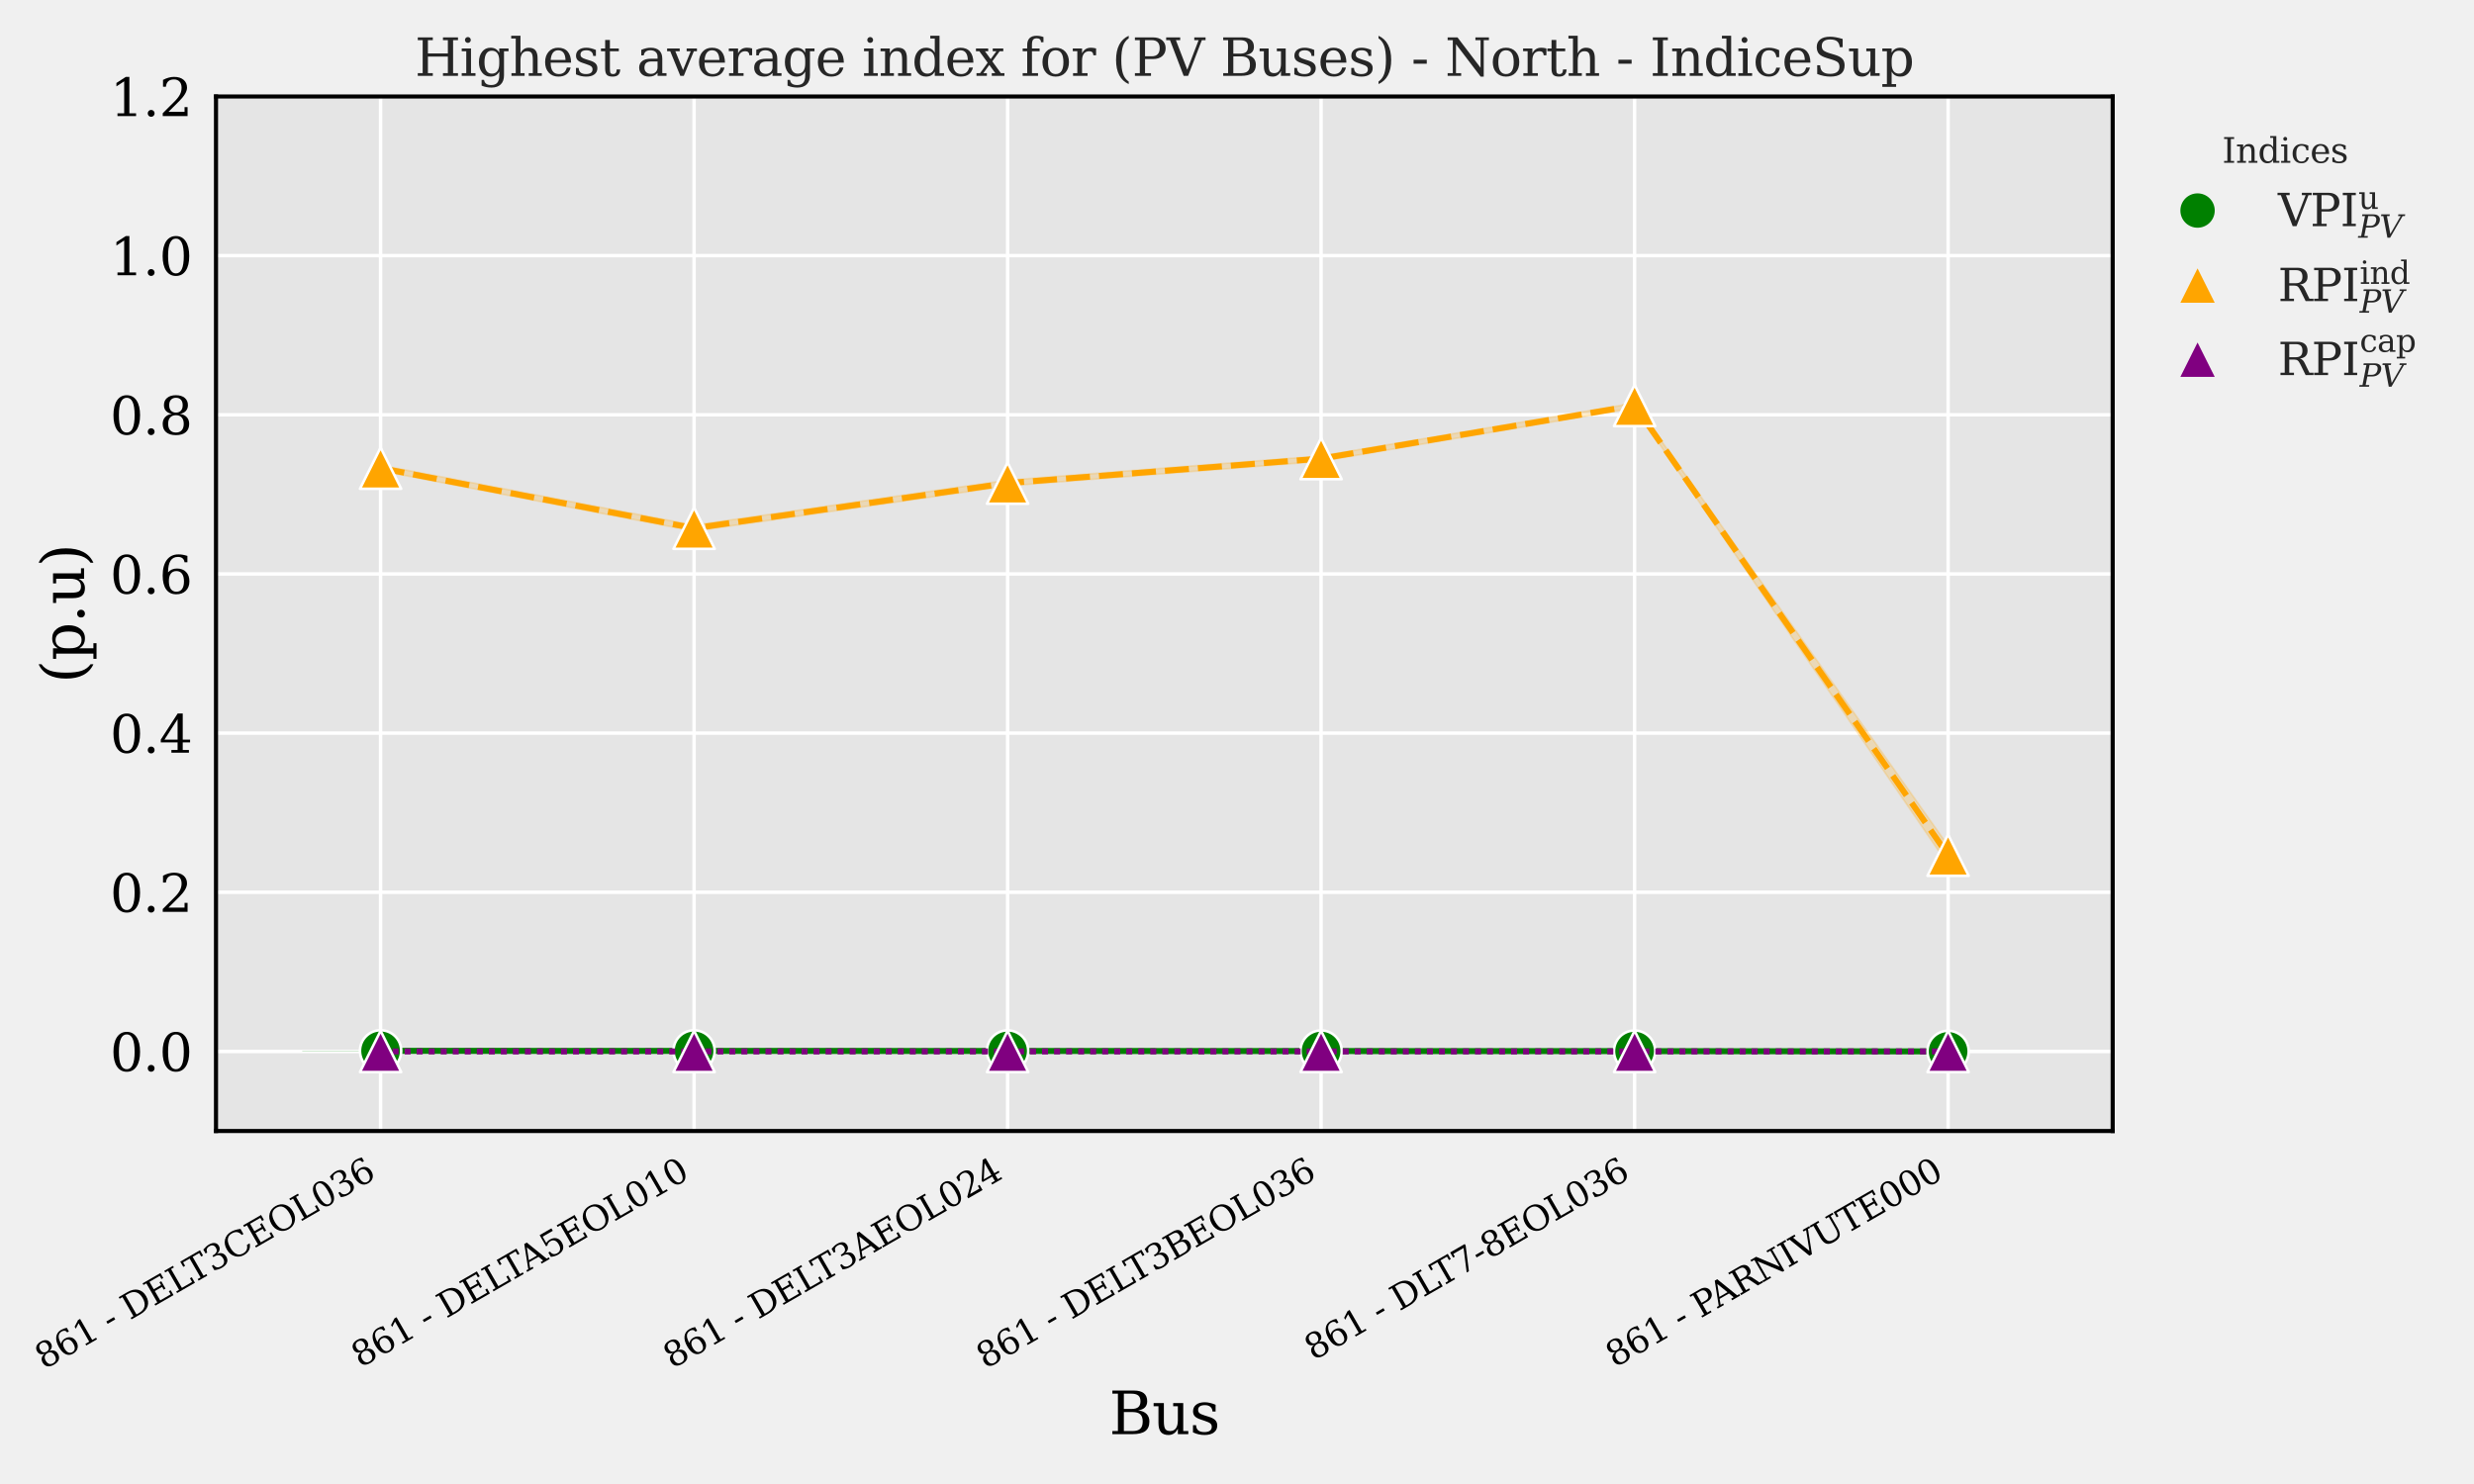 <?xml version="1.0" encoding="utf-8" standalone="no"?>
<!DOCTYPE svg PUBLIC "-//W3C//DTD SVG 1.1//EN"
  "http://www.w3.org/Graphics/SVG/1.1/DTD/svg11.dtd">
<svg xmlns:xlink="http://www.w3.org/1999/xlink" width="720pt" height="432pt" viewBox="0 0 720 432" xmlns="http://www.w3.org/2000/svg" version="1.1">
 <defs>
  <style type="text/css">*{stroke-linejoin: round; stroke-linecap: butt}</style>
 </defs>
 <g id="figure_1">
  <g id="patch_1">
   <path d="M 0 432 
L 720 432 
L 720 0 
L 0 0 
z
" style="fill: #f0f0f0"/>
  </g>
  <g id="axes_1">
   <g id="patch_2">
    <path d="M 62.862 329.245 
L 614.847 329.245 
L 614.847 28.084 
L 62.862 28.084 
z
" style="fill: #e5e5e5"/>
   </g>
   <g id="matplotlib.axis_1">
    <g id="xtick_1">
     <g id="line2d_1">
      <path d="M 110.762 329.245 
L 110.762 28.084 
" clip-path="url(#p33eac9a9c5)" style="fill: none; stroke: #ffffff; stroke-linecap: round"/>
     </g>
     <g id="line2d_2"/>
     <g id="text_1">
      <!-- 861 - DELT3CEOL036 -->
      <g transform="translate(12.831 398.766) rotate(-30) scale(0.1 -0.1)">
       <defs>
        <path id="DejaVuSerif-38" d="M 2981 1275 
Q 2981 1775 2732 2051 
Q 2484 2328 2034 2328 
Q 1584 2328 1336 2051 
Q 1088 1775 1088 1275 
Q 1088 772 1336 495 
Q 1584 219 2034 219 
Q 2484 219 2732 495 
Q 2981 772 2981 1275 
z
M 2853 3541 
Q 2853 3966 2637 4203 
Q 2422 4441 2034 4441 
Q 1650 4441 1433 4203 
Q 1216 3966 1216 3541 
Q 1216 3113 1433 2875 
Q 1650 2638 2034 2638 
Q 2422 2638 2637 2875 
Q 2853 3113 2853 3541 
z
M 2516 2484 
Q 3047 2413 3344 2092 
Q 3641 1772 3641 1275 
Q 3641 619 3225 264 
Q 2809 -91 2034 -91 
Q 1263 -91 845 264 
Q 428 619 428 1275 
Q 428 1772 725 2092 
Q 1022 2413 1556 2484 
Q 1084 2569 832 2842 
Q 581 3116 581 3541 
Q 581 4103 968 4426 
Q 1356 4750 2034 4750 
Q 2713 4750 3100 4426 
Q 3488 4103 3488 3541 
Q 3488 3116 3236 2842 
Q 2984 2569 2516 2484 
z
" transform="scale(0.016)"/>
        <path id="DejaVuSerif-36" d="M 2094 219 
Q 2534 219 2771 542 
Q 3009 866 3009 1472 
Q 3009 2078 2771 2401 
Q 2534 2725 2094 2725 
Q 1647 2725 1412 2412 
Q 1178 2100 1178 1509 
Q 1178 888 1415 553 
Q 1653 219 2094 219 
z
M 1075 2569 
Q 1288 2803 1556 2918 
Q 1825 3034 2163 3034 
Q 2859 3034 3264 2615 
Q 3669 2197 3669 1472 
Q 3669 763 3233 336 
Q 2797 -91 2069 -91 
Q 1278 -91 853 498 
Q 428 1088 428 2181 
Q 428 3406 931 4078 
Q 1434 4750 2350 4750 
Q 2597 4750 2869 4703 
Q 3141 4656 3425 4563 
L 3425 3794 
L 3072 3794 
Q 3034 4109 2831 4275 
Q 2628 4441 2284 4441 
Q 1678 4441 1381 3981 
Q 1084 3522 1075 2569 
z
" transform="scale(0.016)"/>
        <path id="DejaVuSerif-31" d="M 909 0 
L 909 331 
L 1722 331 
L 1722 4213 
L 781 3603 
L 781 4013 
L 1919 4750 
L 2350 4750 
L 2350 331 
L 3163 331 
L 3163 0 
L 909 0 
z
" transform="scale(0.016)"/>
        <path id="DejaVuSerif-20" transform="scale(0.016)"/>
        <path id="DejaVuSerif-2d" d="M 281 1959 
L 1881 1959 
L 1881 1472 
L 281 1472 
L 281 1959 
z
" transform="scale(0.016)"/>
        <path id="DejaVuSerif-44" d="M 1581 331 
L 2163 331 
Q 3072 331 3558 850 
Q 4044 1369 4044 2338 
Q 4044 3306 3559 3818 
Q 3075 4331 2163 4331 
L 1581 4331 
L 1581 331 
z
M 353 0 
L 353 331 
L 947 331 
L 947 4331 
L 353 4331 
L 353 4666 
L 2209 4666 
Q 3416 4666 4089 4050 
Q 4763 3434 4763 2338 
Q 4763 1238 4088 619 
Q 3413 0 2209 0 
L 353 0 
z
" transform="scale(0.016)"/>
        <path id="DejaVuSerif-45" d="M 353 0 
L 353 331 
L 947 331 
L 947 4331 
L 353 4331 
L 353 4666 
L 4109 4666 
L 4109 3628 
L 3725 3628 
L 3725 4281 
L 1581 4281 
L 1581 2719 
L 3109 2719 
L 3109 3303 
L 3494 3303 
L 3494 1753 
L 3109 1753 
L 3109 2338 
L 1581 2338 
L 1581 384 
L 3775 384 
L 3775 1038 
L 4159 1038 
L 4159 0 
L 353 0 
z
" transform="scale(0.016)"/>
        <path id="DejaVuSerif-4c" d="M 353 0 
L 353 331 
L 947 331 
L 947 4331 
L 353 4331 
L 353 4666 
L 2175 4666 
L 2175 4331 
L 1581 4331 
L 1581 384 
L 3713 384 
L 3713 1166 
L 4097 1166 
L 4097 0 
L 353 0 
z
" transform="scale(0.016)"/>
        <path id="DejaVuSerif-54" d="M 1222 0 
L 1222 331 
L 1819 331 
L 1819 4294 
L 447 4294 
L 447 3566 
L 63 3566 
L 63 4666 
L 4206 4666 
L 4206 3566 
L 3822 3566 
L 3822 4294 
L 2450 4294 
L 2450 331 
L 3047 331 
L 3047 0 
L 1222 0 
z
" transform="scale(0.016)"/>
        <path id="DejaVuSerif-33" d="M 622 4469 
Q 988 4606 1323 4678 
Q 1659 4750 1953 4750 
Q 2638 4750 3022 4454 
Q 3406 4159 3406 3634 
Q 3406 3213 3140 2930 
Q 2875 2647 2388 2547 
Q 2963 2466 3280 2130 
Q 3597 1794 3597 1259 
Q 3597 606 3158 257 
Q 2719 -91 1894 -91 
Q 1528 -91 1179 -12 
Q 831 66 488 225 
L 488 1131 
L 838 1131 
Q 869 681 1141 450 
Q 1413 219 1906 219 
Q 2384 219 2661 495 
Q 2938 772 2938 1253 
Q 2938 1803 2653 2086 
Q 2369 2369 1819 2369 
L 1522 2369 
L 1522 2688 
L 1678 2688 
Q 2225 2688 2498 2914 
Q 2772 3141 2772 3597 
Q 2772 4006 2547 4223 
Q 2322 4441 1900 4441 
Q 1478 4441 1245 4241 
Q 1013 4041 972 3647 
L 622 3647 
L 622 4469 
z
" transform="scale(0.016)"/>
        <path id="DejaVuSerif-43" d="M 4513 1234 
Q 4306 581 3820 245 
Q 3334 -91 2591 -91 
Q 2134 -91 1743 65 
Q 1353 222 1050 525 
Q 700 875 529 1320 
Q 359 1766 359 2328 
Q 359 3416 987 4083 
Q 1616 4750 2644 4750 
Q 3025 4750 3456 4650 
Q 3888 4550 4384 4347 
L 4384 3272 
L 4031 3272 
Q 3916 3859 3567 4137 
Q 3219 4416 2591 4416 
Q 1844 4416 1459 3886 
Q 1075 3356 1075 2328 
Q 1075 1303 1459 773 
Q 1844 244 2591 244 
Q 3113 244 3450 492 
Q 3788 741 3938 1234 
L 4513 1234 
z
" transform="scale(0.016)"/>
        <path id="DejaVuSerif-4f" d="M 2625 244 
Q 3391 244 3781 770 
Q 4172 1297 4172 2328 
Q 4172 3363 3781 3889 
Q 3391 4416 2625 4416 
Q 1856 4416 1465 3889 
Q 1075 3363 1075 2328 
Q 1075 1297 1465 770 
Q 1856 244 2625 244 
z
M 2625 -91 
Q 2150 -91 1751 65 
Q 1353 222 1050 525 
Q 700 875 529 1319 
Q 359 1763 359 2328 
Q 359 2894 529 3339 
Q 700 3784 1050 4134 
Q 1356 4441 1750 4595 
Q 2144 4750 2625 4750 
Q 3641 4750 4266 4084 
Q 4891 3419 4891 2328 
Q 4891 1769 4719 1320 
Q 4547 872 4197 525 
Q 3891 219 3497 64 
Q 3103 -91 2625 -91 
z
" transform="scale(0.016)"/>
        <path id="DejaVuSerif-30" d="M 2034 219 
Q 2513 219 2750 744 
Q 2988 1269 2988 2328 
Q 2988 3391 2750 3916 
Q 2513 4441 2034 4441 
Q 1556 4441 1318 3916 
Q 1081 3391 1081 2328 
Q 1081 1269 1318 744 
Q 1556 219 2034 219 
z
M 2034 -91 
Q 1275 -91 848 546 
Q 422 1184 422 2328 
Q 422 3475 848 4112 
Q 1275 4750 2034 4750 
Q 2797 4750 3222 4112 
Q 3647 3475 3647 2328 
Q 3647 1184 3222 546 
Q 2797 -91 2034 -91 
z
" transform="scale(0.016)"/>
       </defs>
       <use xlink:href="#DejaVuSerif-38"/>
       <use xlink:href="#DejaVuSerif-36" x="63.623"/>
       <use xlink:href="#DejaVuSerif-31" x="127.246"/>
       <use xlink:href="#DejaVuSerif-20" x="190.869"/>
       <use xlink:href="#DejaVuSerif-2d" x="222.656"/>
       <use xlink:href="#DejaVuSerif-20" x="256.445"/>
       <use xlink:href="#DejaVuSerif-44" x="288.232"/>
       <use xlink:href="#DejaVuSerif-45" x="368.408"/>
       <use xlink:href="#DejaVuSerif-4c" x="441.406"/>
       <use xlink:href="#DejaVuSerif-54" x="499.688"/>
       <use xlink:href="#DejaVuSerif-33" x="566.387"/>
       <use xlink:href="#DejaVuSerif-43" x="630.01"/>
       <use xlink:href="#DejaVuSerif-45" x="706.523"/>
       <use xlink:href="#DejaVuSerif-4f" x="779.521"/>
       <use xlink:href="#DejaVuSerif-4c" x="861.504"/>
       <use xlink:href="#DejaVuSerif-30" x="927.91"/>
       <use xlink:href="#DejaVuSerif-33" x="991.533"/>
       <use xlink:href="#DejaVuSerif-36" x="1055.156"/>
      </g>
     </g>
    </g>
    <g id="xtick_2">
     <g id="line2d_3">
      <path d="M 201.999 329.245 
L 201.999 28.084 
" clip-path="url(#p33eac9a9c5)" style="fill: none; stroke: #ffffff; stroke-linecap: round"/>
     </g>
     <g id="line2d_4"/>
     <g id="text_2">
      <!-- 861 - DELTA5EOL010 -->
      <g transform="translate(104.917 398.276) rotate(-30) scale(0.1 -0.1)">
       <defs>
        <path id="DejaVuSerif-41" d="M 1281 1691 
L 2994 1691 
L 2138 3909 
L 1281 1691 
z
M -38 0 
L -38 331 
L 372 331 
L 2034 4666 
L 2559 4666 
L 4225 331 
L 4684 331 
L 4684 0 
L 2988 0 
L 2988 331 
L 3506 331 
L 3116 1356 
L 1153 1356 
L 763 331 
L 1275 331 
L 1275 0 
L -38 0 
z
" transform="scale(0.016)"/>
        <path id="DejaVuSerif-35" d="M 3219 4666 
L 3219 4153 
L 1081 4153 
L 1081 2816 
Q 1244 2928 1461 2984 
Q 1678 3041 1947 3041 
Q 2703 3041 3140 2622 
Q 3578 2203 3578 1478 
Q 3578 738 3136 323 
Q 2694 -91 1894 -91 
Q 1572 -91 1234 -12 
Q 897 66 544 225 
L 544 1131 
L 897 1131 
Q 925 688 1179 453 
Q 1434 219 1894 219 
Q 2388 219 2653 544 
Q 2919 869 2919 1478 
Q 2919 2084 2655 2407 
Q 2391 2731 1894 2731 
Q 1613 2731 1398 2631 
Q 1184 2531 1019 2322 
L 750 2322 
L 750 4666 
L 3219 4666 
z
" transform="scale(0.016)"/>
       </defs>
       <use xlink:href="#DejaVuSerif-38"/>
       <use xlink:href="#DejaVuSerif-36" x="63.623"/>
       <use xlink:href="#DejaVuSerif-31" x="127.246"/>
       <use xlink:href="#DejaVuSerif-20" x="190.869"/>
       <use xlink:href="#DejaVuSerif-2d" x="222.656"/>
       <use xlink:href="#DejaVuSerif-20" x="256.445"/>
       <use xlink:href="#DejaVuSerif-44" x="288.232"/>
       <use xlink:href="#DejaVuSerif-45" x="368.408"/>
       <use xlink:href="#DejaVuSerif-4c" x="441.406"/>
       <use xlink:href="#DejaVuSerif-54" x="499.688"/>
       <use xlink:href="#DejaVuSerif-41" x="560.887"/>
       <use xlink:href="#DejaVuSerif-35" x="633.104"/>
       <use xlink:href="#DejaVuSerif-45" x="696.727"/>
       <use xlink:href="#DejaVuSerif-4f" x="769.725"/>
       <use xlink:href="#DejaVuSerif-4c" x="851.707"/>
       <use xlink:href="#DejaVuSerif-30" x="918.113"/>
       <use xlink:href="#DejaVuSerif-31" x="981.736"/>
       <use xlink:href="#DejaVuSerif-30" x="1045.359"/>
      </g>
     </g>
    </g>
    <g id="xtick_3">
     <g id="line2d_5">
      <path d="M 293.236 329.245 
L 293.236 28.084 
" clip-path="url(#p33eac9a9c5)" style="fill: none; stroke: #ffffff; stroke-linecap: round"/>
     </g>
     <g id="line2d_6"/>
     <g id="text_3">
      <!-- 861 - DELT3AEOL024 -->
      <g transform="translate(195.678 398.551) rotate(-30) scale(0.1 -0.1)">
       <defs>
        <path id="DejaVuSerif-32" d="M 819 3553 
L 469 3553 
L 469 4384 
Q 803 4563 1142 4656 
Q 1481 4750 1806 4750 
Q 2534 4750 2956 4397 
Q 3378 4044 3378 3438 
Q 3378 2753 2422 1800 
Q 2347 1728 2309 1691 
L 1131 513 
L 3078 513 
L 3078 1088 
L 3444 1088 
L 3444 0 
L 434 0 
L 434 341 
L 1850 1753 
Q 2319 2222 2519 2614 
Q 2719 3006 2719 3438 
Q 2719 3909 2473 4175 
Q 2228 4441 1797 4441 
Q 1350 4441 1106 4219 
Q 863 3997 819 3553 
z
" transform="scale(0.016)"/>
        <path id="DejaVuSerif-34" d="M 2234 1581 
L 2234 4063 
L 641 1581 
L 2234 1581 
z
M 3609 0 
L 1484 0 
L 1484 331 
L 2234 331 
L 2234 1247 
L 197 1247 
L 197 1588 
L 2241 4750 
L 2859 4750 
L 2859 1581 
L 3750 1581 
L 3750 1247 
L 2859 1247 
L 2859 331 
L 3609 331 
L 3609 0 
z
" transform="scale(0.016)"/>
       </defs>
       <use xlink:href="#DejaVuSerif-38"/>
       <use xlink:href="#DejaVuSerif-36" x="63.623"/>
       <use xlink:href="#DejaVuSerif-31" x="127.246"/>
       <use xlink:href="#DejaVuSerif-20" x="190.869"/>
       <use xlink:href="#DejaVuSerif-2d" x="222.656"/>
       <use xlink:href="#DejaVuSerif-20" x="256.445"/>
       <use xlink:href="#DejaVuSerif-44" x="288.232"/>
       <use xlink:href="#DejaVuSerif-45" x="368.408"/>
       <use xlink:href="#DejaVuSerif-4c" x="441.406"/>
       <use xlink:href="#DejaVuSerif-54" x="499.688"/>
       <use xlink:href="#DejaVuSerif-33" x="566.387"/>
       <use xlink:href="#DejaVuSerif-41" x="630.01"/>
       <use xlink:href="#DejaVuSerif-45" x="702.227"/>
       <use xlink:href="#DejaVuSerif-4f" x="775.225"/>
       <use xlink:href="#DejaVuSerif-4c" x="857.207"/>
       <use xlink:href="#DejaVuSerif-30" x="923.613"/>
       <use xlink:href="#DejaVuSerif-32" x="987.236"/>
       <use xlink:href="#DejaVuSerif-34" x="1050.859"/>
      </g>
     </g>
    </g>
    <g id="xtick_4">
     <g id="line2d_7">
      <path d="M 384.473 329.245 
L 384.473 28.084 
" clip-path="url(#p33eac9a9c5)" style="fill: none; stroke: #ffffff; stroke-linecap: round"/>
     </g>
     <g id="line2d_8"/>
     <g id="text_4">
      <!-- 861 - DELT3BEOL036 -->
      <g transform="translate(286.805 398.614) rotate(-30) scale(0.1 -0.1)">
       <defs>
        <path id="DejaVuSerif-42" d="M 1581 331 
L 2516 331 
Q 3078 331 3337 575 
Q 3597 819 3597 1350 
Q 3597 1878 3339 2120 
Q 3081 2363 2516 2363 
L 1581 2363 
L 1581 331 
z
M 1581 2694 
L 2375 2694 
Q 2888 2694 3123 2891 
Q 3359 3088 3359 3513 
Q 3359 3941 3123 4136 
Q 2888 4331 2375 4331 
L 1581 4331 
L 1581 2694 
z
M 353 0 
L 353 331 
L 947 331 
L 947 4331 
L 353 4331 
L 353 4666 
L 2656 4666 
Q 3363 4666 3720 4377 
Q 4078 4088 4078 3513 
Q 4078 3097 3829 2850 
Q 3581 2603 3103 2547 
Q 3697 2472 4005 2167 
Q 4313 1863 4313 1350 
Q 4313 656 3875 328 
Q 3438 0 2509 0 
L 353 0 
z
" transform="scale(0.016)"/>
       </defs>
       <use xlink:href="#DejaVuSerif-38"/>
       <use xlink:href="#DejaVuSerif-36" x="63.623"/>
       <use xlink:href="#DejaVuSerif-31" x="127.246"/>
       <use xlink:href="#DejaVuSerif-20" x="190.869"/>
       <use xlink:href="#DejaVuSerif-2d" x="222.656"/>
       <use xlink:href="#DejaVuSerif-20" x="256.445"/>
       <use xlink:href="#DejaVuSerif-44" x="288.232"/>
       <use xlink:href="#DejaVuSerif-45" x="368.408"/>
       <use xlink:href="#DejaVuSerif-4c" x="441.406"/>
       <use xlink:href="#DejaVuSerif-54" x="499.688"/>
       <use xlink:href="#DejaVuSerif-33" x="566.387"/>
       <use xlink:href="#DejaVuSerif-42" x="630.01"/>
       <use xlink:href="#DejaVuSerif-45" x="703.496"/>
       <use xlink:href="#DejaVuSerif-4f" x="776.494"/>
       <use xlink:href="#DejaVuSerif-4c" x="858.477"/>
       <use xlink:href="#DejaVuSerif-30" x="924.883"/>
       <use xlink:href="#DejaVuSerif-33" x="988.506"/>
       <use xlink:href="#DejaVuSerif-36" x="1052.129"/>
      </g>
     </g>
    </g>
    <g id="xtick_5">
     <g id="line2d_9">
      <path d="M 475.71 329.245 
L 475.71 28.084 
" clip-path="url(#p33eac9a9c5)" style="fill: none; stroke: #ffffff; stroke-linecap: round"/>
     </g>
     <g id="line2d_10"/>
     <g id="text_5">
      <!-- 861 - DLT7-8EOL036 -->
      <g transform="translate(382.291 396.161) rotate(-30) scale(0.1 -0.1)">
       <defs>
        <path id="DejaVuSerif-37" d="M 3609 4347 
L 1784 0 
L 1319 0 
L 3059 4153 
L 903 4153 
L 903 3578 
L 538 3578 
L 538 4666 
L 3609 4666 
L 3609 4347 
z
" transform="scale(0.016)"/>
       </defs>
       <use xlink:href="#DejaVuSerif-38"/>
       <use xlink:href="#DejaVuSerif-36" x="63.623"/>
       <use xlink:href="#DejaVuSerif-31" x="127.246"/>
       <use xlink:href="#DejaVuSerif-20" x="190.869"/>
       <use xlink:href="#DejaVuSerif-2d" x="222.656"/>
       <use xlink:href="#DejaVuSerif-20" x="256.445"/>
       <use xlink:href="#DejaVuSerif-44" x="288.232"/>
       <use xlink:href="#DejaVuSerif-4c" x="368.408"/>
       <use xlink:href="#DejaVuSerif-54" x="426.689"/>
       <use xlink:href="#DejaVuSerif-37" x="493.389"/>
       <use xlink:href="#DejaVuSerif-2d" x="557.012"/>
       <use xlink:href="#DejaVuSerif-38" x="590.801"/>
       <use xlink:href="#DejaVuSerif-45" x="654.424"/>
       <use xlink:href="#DejaVuSerif-4f" x="727.422"/>
       <use xlink:href="#DejaVuSerif-4c" x="809.404"/>
       <use xlink:href="#DejaVuSerif-30" x="875.811"/>
       <use xlink:href="#DejaVuSerif-33" x="939.434"/>
       <use xlink:href="#DejaVuSerif-36" x="1003.057"/>
      </g>
     </g>
    </g>
    <g id="xtick_6">
     <g id="line2d_11">
      <path d="M 566.947 329.245 
L 566.947 28.084 
" clip-path="url(#p33eac9a9c5)" style="fill: none; stroke: #ffffff; stroke-linecap: round"/>
     </g>
     <g id="line2d_12"/>
     <g id="text_6">
      <!-- 861 - PARNIVUTE000 -->
      <g transform="translate(469.953 398.225) rotate(-30) scale(0.1 -0.1)">
       <defs>
        <path id="DejaVuSerif-50" d="M 1581 2375 
L 2406 2375 
Q 2872 2375 3115 2626 
Q 3359 2878 3359 3353 
Q 3359 3831 3115 4081 
Q 2872 4331 2406 4331 
L 1581 4331 
L 1581 2375 
z
M 353 0 
L 353 331 
L 947 331 
L 947 4331 
L 353 4331 
L 353 4666 
L 2559 4666 
Q 3259 4666 3668 4311 
Q 4078 3956 4078 3353 
Q 4078 2753 3668 2397 
Q 3259 2041 2559 2041 
L 1581 2041 
L 1581 331 
L 2303 331 
L 2303 0 
L 353 0 
z
" transform="scale(0.016)"/>
        <path id="DejaVuSerif-52" d="M 3066 2316 
Q 3284 2256 3442 2114 
Q 3600 1972 3725 1716 
L 4403 331 
L 4972 331 
L 4972 0 
L 3872 0 
L 3144 1484 
Q 2934 1916 2759 2042 
Q 2584 2169 2278 2169 
L 1581 2169 
L 1581 331 
L 2241 331 
L 2241 0 
L 353 0 
L 353 331 
L 947 331 
L 947 4331 
L 353 4331 
L 353 4666 
L 2719 4666 
Q 3400 4666 3770 4341 
Q 4141 4016 4141 3419 
Q 4141 2938 3870 2661 
Q 3600 2384 3066 2316 
z
M 1581 2503 
L 2503 2503 
Q 2975 2503 3200 2726 
Q 3425 2950 3425 3419 
Q 3425 3888 3200 4109 
Q 2975 4331 2503 4331 
L 1581 4331 
L 1581 2503 
z
" transform="scale(0.016)"/>
        <path id="DejaVuSerif-4e" d="M 313 0 
L 313 331 
L 941 331 
L 941 4331 
L 313 4331 
L 313 4666 
L 1509 4666 
L 4306 984 
L 4306 4331 
L 3681 4331 
L 3681 4666 
L 5319 4666 
L 5319 4331 
L 4691 4331 
L 4691 -91 
L 4313 -91 
L 1325 3841 
L 1325 331 
L 1953 331 
L 1953 0 
L 313 0 
z
" transform="scale(0.016)"/>
        <path id="DejaVuSerif-49" d="M 1581 331 
L 2175 331 
L 2175 0 
L 353 0 
L 353 331 
L 947 331 
L 947 4331 
L 353 4331 
L 353 4666 
L 2175 4666 
L 2175 4331 
L 1581 4331 
L 1581 331 
z
" transform="scale(0.016)"/>
        <path id="DejaVuSerif-56" d="M 1119 4331 
L 2497 750 
L 3872 4331 
L 3347 4331 
L 3347 4666 
L 4716 4666 
L 4716 4331 
L 4263 4331 
L 2597 0 
L 2059 0 
L 403 4331 
L -63 4331 
L -63 4666 
L 1638 4666 
L 1638 4331 
L 1119 4331 
z
" transform="scale(0.016)"/>
        <path id="DejaVuSerif-55" d="M 897 4331 
L 300 4331 
L 300 4666 
L 2125 4666 
L 2125 4331 
L 1528 4331 
L 1528 1919 
Q 1528 1025 1820 672 
Q 2113 319 2828 319 
Q 3544 319 3836 672 
Q 4128 1025 4128 1919 
L 4128 4331 
L 3531 4331 
L 3531 4666 
L 5106 4666 
L 5106 4331 
L 4513 4331 
L 4513 1856 
Q 4513 791 4103 350 
Q 3694 -91 2713 -91 
Q 1731 -91 1314 353 
Q 897 797 897 1856 
L 897 4331 
z
" transform="scale(0.016)"/>
       </defs>
       <use xlink:href="#DejaVuSerif-38"/>
       <use xlink:href="#DejaVuSerif-36" x="63.623"/>
       <use xlink:href="#DejaVuSerif-31" x="127.246"/>
       <use xlink:href="#DejaVuSerif-20" x="190.869"/>
       <use xlink:href="#DejaVuSerif-2d" x="222.656"/>
       <use xlink:href="#DejaVuSerif-20" x="256.445"/>
       <use xlink:href="#DejaVuSerif-50" x="288.232"/>
       <use xlink:href="#DejaVuSerif-41" x="346.393"/>
       <use xlink:href="#DejaVuSerif-52" x="418.609"/>
       <use xlink:href="#DejaVuSerif-4e" x="493.902"/>
       <use xlink:href="#DejaVuSerif-49" x="581.402"/>
       <use xlink:href="#DejaVuSerif-56" x="620.904"/>
       <use xlink:href="#DejaVuSerif-55" x="693.121"/>
       <use xlink:href="#DejaVuSerif-54" x="777.398"/>
       <use xlink:href="#DejaVuSerif-45" x="844.098"/>
       <use xlink:href="#DejaVuSerif-30" x="917.096"/>
       <use xlink:href="#DejaVuSerif-30" x="980.719"/>
       <use xlink:href="#DejaVuSerif-30" x="1044.342"/>
      </g>
     </g>
    </g>
    <g id="text_7">
     <!-- Bus -->
     <g transform="translate(322.772 417.484) scale(0.17 -0.17)">
      <defs>
       <path id="DejaVuSerif-75" d="M 2266 3322 
L 3341 3322 
L 3341 331 
L 3884 331 
L 3884 0 
L 2766 0 
L 2766 588 
Q 2606 256 2353 82 
Q 2100 -91 1766 -91 
Q 1213 -91 952 223 
Q 691 538 691 1209 
L 691 2988 
L 172 2988 
L 172 3322 
L 1269 3322 
L 1269 1388 
Q 1269 781 1417 556 
Q 1566 331 1947 331 
Q 2347 331 2556 625 
Q 2766 919 2766 1478 
L 2766 2988 
L 2266 2988 
L 2266 3322 
z
" transform="scale(0.016)"/>
       <path id="DejaVuSerif-73" d="M 359 184 
L 359 959 
L 691 959 
Q 703 588 923 403 
Q 1144 219 1575 219 
Q 1963 219 2166 364 
Q 2369 509 2369 788 
Q 2369 1006 2220 1140 
Q 2072 1275 1594 1428 
L 1178 1569 
Q 750 1706 558 1912 
Q 366 2119 366 2438 
Q 366 2894 700 3153 
Q 1034 3413 1625 3413 
Q 1888 3413 2178 3344 
Q 2469 3275 2778 3144 
L 2778 2419 
L 2447 2419 
Q 2434 2741 2221 2922 
Q 2009 3103 1644 3103 
Q 1281 3103 1095 2975 
Q 909 2847 909 2591 
Q 909 2381 1050 2254 
Q 1191 2128 1613 1997 
L 2069 1856 
Q 2541 1709 2748 1489 
Q 2956 1269 2956 922 
Q 2956 450 2595 179 
Q 2234 -91 1600 -91 
Q 1278 -91 972 -22 
Q 666 47 359 184 
z
" transform="scale(0.016)"/>
      </defs>
      <use xlink:href="#DejaVuSerif-42"/>
      <use xlink:href="#DejaVuSerif-75" x="73.486"/>
      <use xlink:href="#DejaVuSerif-73" x="137.891"/>
     </g>
    </g>
   </g>
   <g id="matplotlib.axis_2">
    <g id="ytick_1">
     <g id="line2d_13">
      <path d="M 62.862 306.079 
L 614.847 306.079 
" clip-path="url(#p33eac9a9c5)" style="fill: none; stroke: #ffffff; stroke-linecap: round"/>
     </g>
     <g id="line2d_14"/>
     <g id="text_8">
      <!-- 0.0 -->
      <g transform="translate(32.008 311.778) scale(0.15 -0.15)">
       <defs>
        <path id="DejaVuSerif-2e" d="M 603 325 
Q 603 500 722 622 
Q 841 744 1019 744 
Q 1191 744 1312 622 
Q 1434 500 1434 325 
Q 1434 153 1312 31 
Q 1191 -91 1019 -91 
Q 841 -91 722 29 
Q 603 150 603 325 
z
" transform="scale(0.016)"/>
       </defs>
       <use xlink:href="#DejaVuSerif-30"/>
       <use xlink:href="#DejaVuSerif-2e" x="63.623"/>
       <use xlink:href="#DejaVuSerif-30" x="95.41"/>
      </g>
     </g>
    </g>
    <g id="ytick_2">
     <g id="line2d_15">
      <path d="M 62.862 259.747 
L 614.847 259.747 
" clip-path="url(#p33eac9a9c5)" style="fill: none; stroke: #ffffff; stroke-linecap: round"/>
     </g>
     <g id="line2d_16"/>
     <g id="text_9">
      <!-- 0.2 -->
      <g transform="translate(32.008 265.445) scale(0.15 -0.15)">
       <use xlink:href="#DejaVuSerif-30"/>
       <use xlink:href="#DejaVuSerif-2e" x="63.623"/>
       <use xlink:href="#DejaVuSerif-32" x="95.41"/>
      </g>
     </g>
    </g>
    <g id="ytick_3">
     <g id="line2d_17">
      <path d="M 62.862 213.414 
L 614.847 213.414 
" clip-path="url(#p33eac9a9c5)" style="fill: none; stroke: #ffffff; stroke-linecap: round"/>
     </g>
     <g id="line2d_18"/>
     <g id="text_10">
      <!-- 0.4 -->
      <g transform="translate(32.008 219.113) scale(0.15 -0.15)">
       <use xlink:href="#DejaVuSerif-30"/>
       <use xlink:href="#DejaVuSerif-2e" x="63.623"/>
       <use xlink:href="#DejaVuSerif-34" x="95.41"/>
      </g>
     </g>
    </g>
    <g id="ytick_4">
     <g id="line2d_19">
      <path d="M 62.862 167.081 
L 614.847 167.081 
" clip-path="url(#p33eac9a9c5)" style="fill: none; stroke: #ffffff; stroke-linecap: round"/>
     </g>
     <g id="line2d_20"/>
     <g id="text_11">
      <!-- 0.6 -->
      <g transform="translate(32.008 172.78) scale(0.15 -0.15)">
       <use xlink:href="#DejaVuSerif-30"/>
       <use xlink:href="#DejaVuSerif-2e" x="63.623"/>
       <use xlink:href="#DejaVuSerif-36" x="95.41"/>
      </g>
     </g>
    </g>
    <g id="ytick_5">
     <g id="line2d_21">
      <path d="M 62.862 120.749 
L 614.847 120.749 
" clip-path="url(#p33eac9a9c5)" style="fill: none; stroke: #ffffff; stroke-linecap: round"/>
     </g>
     <g id="line2d_22"/>
     <g id="text_12">
      <!-- 0.8 -->
      <g transform="translate(32.008 126.448) scale(0.15 -0.15)">
       <use xlink:href="#DejaVuSerif-30"/>
       <use xlink:href="#DejaVuSerif-2e" x="63.623"/>
       <use xlink:href="#DejaVuSerif-38" x="95.41"/>
      </g>
     </g>
    </g>
    <g id="ytick_6">
     <g id="line2d_23">
      <path d="M 62.862 74.416 
L 614.847 74.416 
" clip-path="url(#p33eac9a9c5)" style="fill: none; stroke: #ffffff; stroke-linecap: round"/>
     </g>
     <g id="line2d_24"/>
     <g id="text_13">
      <!-- 1.0 -->
      <g transform="translate(32.008 80.115) scale(0.15 -0.15)">
       <use xlink:href="#DejaVuSerif-31"/>
       <use xlink:href="#DejaVuSerif-2e" x="63.623"/>
       <use xlink:href="#DejaVuSerif-30" x="95.41"/>
      </g>
     </g>
    </g>
    <g id="ytick_7">
     <g id="line2d_25">
      <path d="M 62.862 28.084 
L 614.847 28.084 
" clip-path="url(#p33eac9a9c5)" style="fill: none; stroke: #ffffff; stroke-linecap: round"/>
     </g>
     <g id="line2d_26"/>
     <g id="text_14">
      <!-- 1.2 -->
      <g transform="translate(32.008 33.783) scale(0.15 -0.15)">
       <use xlink:href="#DejaVuSerif-31"/>
       <use xlink:href="#DejaVuSerif-2e" x="63.623"/>
       <use xlink:href="#DejaVuSerif-32" x="95.41"/>
      </g>
     </g>
    </g>
    <g id="text_15">
     <!-- (p.u) -->
     <g transform="translate(24.472 198.915) rotate(-90) scale(0.17 -0.17)">
      <defs>
       <path id="DejaVuSerif-28" d="M 2041 -997 
Q 1281 -656 893 83 
Q 506 822 506 1931 
Q 506 3044 893 3783 
Q 1281 4522 2041 4863 
L 2041 4556 
Q 1559 4225 1350 3623 
Q 1141 3022 1141 1931 
Q 1141 844 1350 242 
Q 1559 -359 2041 -691 
L 2041 -997 
z
" transform="scale(0.016)"/>
       <path id="DejaVuSerif-70" d="M 1313 1825 
L 1313 1497 
Q 1313 897 1542 583 
Q 1772 269 2209 269 
Q 2650 269 2876 622 
Q 3103 975 3103 1663 
Q 3103 2353 2876 2703 
Q 2650 3053 2209 3053 
Q 1772 3053 1542 2737 
Q 1313 2422 1313 1825 
z
M 738 2988 
L 184 2988 
L 184 3322 
L 1313 3322 
L 1313 2803 
Q 1481 3116 1742 3264 
Q 2003 3413 2388 3413 
Q 3000 3413 3387 2928 
Q 3775 2444 3775 1663 
Q 3775 881 3387 395 
Q 3000 -91 2388 -91 
Q 2003 -91 1742 57 
Q 1481 206 1313 519 
L 1313 -997 
L 1856 -997 
L 1856 -1331 
L 184 -1331 
L 184 -997 
L 738 -997 
L 738 2988 
z
" transform="scale(0.016)"/>
       <path id="DejaVuSerif-29" d="M 453 -997 
L 453 -691 
Q 934 -359 1145 242 
Q 1356 844 1356 1931 
Q 1356 3022 1145 3623 
Q 934 4225 453 4556 
L 453 4863 
Q 1216 4522 1603 3783 
Q 1991 3044 1991 1931 
Q 1991 822 1603 83 
Q 1216 -656 453 -997 
z
" transform="scale(0.016)"/>
      </defs>
      <use xlink:href="#DejaVuSerif-28"/>
      <use xlink:href="#DejaVuSerif-70" x="39.014"/>
      <use xlink:href="#DejaVuSerif-2e" x="103.027"/>
      <use xlink:href="#DejaVuSerif-75" x="134.814"/>
      <use xlink:href="#DejaVuSerif-29" x="199.219"/>
     </g>
    </g>
   </g>
   <g id="PolyCollection_1">
    <defs>
     <path id="m359433dfaf" d="M 110.762 -126.275 
L 110.762 -125.953 
L 201.999 -125.949 
L 293.236 -125.95 
L 384.473 -125.941 
L 475.71 -125.936 
L 566.947 -125.922 
L 566.947 -125.946 
L 566.947 -125.946 
L 475.71 -126.113 
L 384.473 -126.149 
L 293.236 -126.192 
L 201.999 -126.243 
L 110.762 -126.275 
z
" style="stroke: #008000; stroke-opacity: 0.2; stroke-width: 0.5"/>
    </defs>
    <g clip-path="url(#p33eac9a9c5)">
     <use xlink:href="#m359433dfaf" x="0" y="432" style="fill: #008000; fill-opacity: 0.2; stroke: #008000; stroke-opacity: 0.2; stroke-width: 0.5"/>
    </g>
   </g>
   <g id="PolyCollection_2">
    <defs>
     <path id="m2ec3820c2d" d="M 110.762 -296.58 
L 110.762 -294.932 
L 201.999 -277.363 
L 293.236 -290.537 
L 384.473 -297.703 
L 475.71 -313.258 
L 566.947 -180.281 
L 566.947 -185.839 
L 566.947 -185.839 
L 475.71 -314.673 
L 384.473 -299.276 
L 293.236 -292.221 
L 201.999 -279.124 
L 110.762 -296.58 
z
" style="stroke: #ffa500; stroke-opacity: 0.2; stroke-width: 0.5"/>
    </defs>
    <g clip-path="url(#p33eac9a9c5)">
     <use xlink:href="#m2ec3820c2d" x="0" y="432" style="fill: #ffa500; fill-opacity: 0.2; stroke: #ffa500; stroke-opacity: 0.2; stroke-width: 0.5"/>
    </g>
   </g>
   <g id="PolyCollection_3">
    <defs>
     <path id="m2c00b139b9" d="M 110.762 -125.921 
L 110.762 -125.921 
L 201.999 -125.921 
L 293.236 -125.921 
L 384.473 -125.921 
L 475.71 -125.921 
L 566.947 -125.921 
L 566.947 -125.921 
L 566.947 -125.921 
L 475.71 -125.921 
L 384.473 -125.921 
L 293.236 -125.921 
L 201.999 -125.921 
L 110.762 -125.921 
z
" style="stroke: #800080; stroke-opacity: 0.2; stroke-width: 0.5"/>
    </defs>
    <g clip-path="url(#p33eac9a9c5)">
     <use xlink:href="#m2c00b139b9" x="0" y="432" style="fill: #800080; fill-opacity: 0.2; stroke: #800080; stroke-opacity: 0.2; stroke-width: 0.5"/>
    </g>
   </g>
   <g id="patch_3">
    <path d="M 87.953 306.079 
L 133.571 306.079 
L 133.571 305.908 
L 87.953 305.908 
z
" clip-path="url(#p33eac9a9c5)" style="fill: #008000; opacity: 0.3"/>
   </g>
   <g id="patch_4">
    <path d="M 179.19 306.079 
L 224.808 306.079 
L 224.808 305.924 
L 179.19 305.924 
z
" clip-path="url(#p33eac9a9c5)" style="fill: #008000; opacity: 0.3"/>
   </g>
   <g id="patch_5">
    <path d="M 270.427 306.079 
L 316.045 306.079 
L 316.045 305.941 
L 270.427 305.941 
z
" clip-path="url(#p33eac9a9c5)" style="fill: #008000; opacity: 0.3"/>
   </g>
   <g id="patch_6">
    <path d="M 361.664 306.079 
L 407.283 306.079 
L 407.283 305.967 
L 361.664 305.967 
z
" clip-path="url(#p33eac9a9c5)" style="fill: #008000; opacity: 0.3"/>
   </g>
   <g id="patch_7">
    <path d="M 452.901 306.079 
L 498.52 306.079 
L 498.52 305.989 
L 452.901 305.989 
z
" clip-path="url(#p33eac9a9c5)" style="fill: #008000; opacity: 0.3"/>
   </g>
   <g id="patch_8">
    <path d="M 544.138 306.079 
L 589.757 306.079 
L 589.757 306.067 
L 544.138 306.067 
z
" clip-path="url(#p33eac9a9c5)" style="fill: #008000; opacity: 0.3"/>
   </g>
   <g id="line2d_27">
    <path d="M 110.762 305.908 
L 201.999 305.924 
L 293.236 305.941 
L 384.473 305.967 
L 475.71 305.989 
L 566.947 306.067 
" clip-path="url(#p33eac9a9c5)" style="fill: none; stroke: #008000; stroke-width: 1.75; stroke-linecap: round"/>
    <defs>
     <path id="m6cc2e2d349" d="M 0 6 
C 1.591 6 3.117 5.368 4.243 4.243 
C 5.368 3.117 6 1.591 6 0 
C 6 -1.591 5.368 -3.117 4.243 -4.243 
C 3.117 -5.368 1.591 -6 0 -6 
C -1.591 -6 -3.117 -5.368 -4.243 -4.243 
C -5.368 -3.117 -6 -1.591 -6 0 
C -6 1.591 -5.368 3.117 -4.243 4.243 
C -3.117 5.368 -1.591 6 0 6 
z
" style="stroke: #ffffff; stroke-width: 0.75"/>
    </defs>
    <g clip-path="url(#p33eac9a9c5)">
     <use xlink:href="#m6cc2e2d349" x="110.762" y="305.908" style="fill: #008000; stroke: #ffffff; stroke-width: 0.75"/>
     <use xlink:href="#m6cc2e2d349" x="201.999" y="305.924" style="fill: #008000; stroke: #ffffff; stroke-width: 0.75"/>
     <use xlink:href="#m6cc2e2d349" x="293.236" y="305.941" style="fill: #008000; stroke: #ffffff; stroke-width: 0.75"/>
     <use xlink:href="#m6cc2e2d349" x="384.473" y="305.967" style="fill: #008000; stroke: #ffffff; stroke-width: 0.75"/>
     <use xlink:href="#m6cc2e2d349" x="475.71" y="305.989" style="fill: #008000; stroke: #ffffff; stroke-width: 0.75"/>
     <use xlink:href="#m6cc2e2d349" x="566.947" y="306.067" style="fill: #008000; stroke: #ffffff; stroke-width: 0.75"/>
    </g>
   </g>
   <g id="line2d_28">
    <path d="M 110.762 136.279 
L 201.999 153.769 
L 293.236 140.638 
L 384.473 133.5 
L 475.71 118.043 
L 566.947 248.952 
" clip-path="url(#p33eac9a9c5)" style="fill: none; stroke-dasharray: 7,2.625; stroke-dashoffset: 0; stroke: #ffa500; stroke-width: 1.75"/>
    <defs>
     <path id="m8500f0fc69" d="M 0 -6 
L -6 6 
L 6 6 
z
" style="stroke: #ffffff; stroke-width: 0.75; stroke-linejoin: miter"/>
    </defs>
    <g clip-path="url(#p33eac9a9c5)">
     <use xlink:href="#m8500f0fc69" x="110.762" y="136.279" style="fill: #ffa500; stroke: #ffffff; stroke-width: 0.75; stroke-linejoin: miter"/>
     <use xlink:href="#m8500f0fc69" x="201.999" y="153.769" style="fill: #ffa500; stroke: #ffffff; stroke-width: 0.75; stroke-linejoin: miter"/>
     <use xlink:href="#m8500f0fc69" x="293.236" y="140.638" style="fill: #ffa500; stroke: #ffffff; stroke-width: 0.75; stroke-linejoin: miter"/>
     <use xlink:href="#m8500f0fc69" x="384.473" y="133.5" style="fill: #ffa500; stroke: #ffffff; stroke-width: 0.75; stroke-linejoin: miter"/>
     <use xlink:href="#m8500f0fc69" x="475.71" y="118.043" style="fill: #ffa500; stroke: #ffffff; stroke-width: 0.75; stroke-linejoin: miter"/>
     <use xlink:href="#m8500f0fc69" x="566.947" y="248.952" style="fill: #ffa500; stroke: #ffffff; stroke-width: 0.75; stroke-linejoin: miter"/>
    </g>
   </g>
   <g id="line2d_29">
    <path d="M 110.762 306.079 
L 201.999 306.079 
L 293.236 306.079 
L 384.473 306.079 
L 475.71 306.079 
L 566.947 306.079 
" clip-path="url(#p33eac9a9c5)" style="fill: none; stroke-dasharray: 1.75,1.75; stroke-dashoffset: 0; stroke: #800080; stroke-width: 1.75"/>
    <defs>
     <path id="mfec0582c96" d="M 0 -6 
L -6 6 
L 6 6 
z
" style="stroke: #ffffff; stroke-width: 0.75; stroke-linejoin: miter"/>
    </defs>
    <g clip-path="url(#p33eac9a9c5)">
     <use xlink:href="#mfec0582c96" x="110.762" y="306.079" style="fill: #800080; stroke: #ffffff; stroke-width: 0.75; stroke-linejoin: miter"/>
     <use xlink:href="#mfec0582c96" x="201.999" y="306.079" style="fill: #800080; stroke: #ffffff; stroke-width: 0.75; stroke-linejoin: miter"/>
     <use xlink:href="#mfec0582c96" x="293.236" y="306.079" style="fill: #800080; stroke: #ffffff; stroke-width: 0.75; stroke-linejoin: miter"/>
     <use xlink:href="#mfec0582c96" x="384.473" y="306.079" style="fill: #800080; stroke: #ffffff; stroke-width: 0.75; stroke-linejoin: miter"/>
     <use xlink:href="#mfec0582c96" x="475.71" y="306.079" style="fill: #800080; stroke: #ffffff; stroke-width: 0.75; stroke-linejoin: miter"/>
     <use xlink:href="#mfec0582c96" x="566.947" y="306.079" style="fill: #800080; stroke: #ffffff; stroke-width: 0.75; stroke-linejoin: miter"/>
    </g>
   </g>
   <g id="line2d_30"/>
   <g id="line2d_31"/>
   <g id="line2d_32"/>
   <g id="patch_9">
    <path d="M 62.862 329.245 
L 62.862 28.084 
" style="fill: none; stroke: #000000; stroke-width: 1.2; stroke-linejoin: miter; stroke-linecap: square"/>
   </g>
   <g id="patch_10">
    <path d="M 614.847 329.245 
L 614.847 28.084 
" style="fill: none; stroke: #000000; stroke-width: 1.2; stroke-linejoin: miter; stroke-linecap: square"/>
   </g>
   <g id="patch_11">
    <path d="M 62.862 329.245 
L 614.847 329.245 
" style="fill: none; stroke: #000000; stroke-width: 1.2; stroke-linejoin: miter; stroke-linecap: square"/>
   </g>
   <g id="patch_12">
    <path d="M 62.862 28.084 
L 614.847 28.084 
" style="fill: none; stroke: #000000; stroke-width: 1.2; stroke-linejoin: miter; stroke-linecap: square"/>
   </g>
   <g id="text_16">
    <!-- Highest average index for (PV Buses) - North - IndiceSup -->
    <g style="fill: #262626" transform="translate(120.739 22.084) scale(0.15 -0.15)">
     <defs>
      <path id="DejaVuSerif-48" d="M 353 0 
L 353 331 
L 947 331 
L 947 4331 
L 353 4331 
L 353 4666 
L 2175 4666 
L 2175 4331 
L 1581 4331 
L 1581 2719 
L 4000 2719 
L 4000 4331 
L 3406 4331 
L 3406 4666 
L 5228 4666 
L 5228 4331 
L 4634 4331 
L 4634 331 
L 5228 331 
L 5228 0 
L 3406 0 
L 3406 331 
L 4000 331 
L 4000 2338 
L 1581 2338 
L 1581 331 
L 2175 331 
L 2175 0 
L 353 0 
z
" transform="scale(0.016)"/>
      <path id="DejaVuSerif-69" d="M 622 4353 
Q 622 4497 726 4603 
Q 831 4709 978 4709 
Q 1122 4709 1226 4603 
Q 1331 4497 1331 4353 
Q 1331 4206 1228 4103 
Q 1125 4000 978 4000 
Q 831 4000 726 4103 
Q 622 4206 622 4353 
z
M 1356 331 
L 1900 331 
L 1900 0 
L 231 0 
L 231 331 
L 781 331 
L 781 2988 
L 231 2988 
L 231 3322 
L 1356 3322 
L 1356 331 
z
" transform="scale(0.016)"/>
      <path id="DejaVuSerif-67" d="M 3359 2988 
L 3359 72 
Q 3359 -644 2965 -1033 
Q 2572 -1422 1844 -1422 
Q 1516 -1422 1216 -1362 
Q 916 -1303 641 -1184 
L 641 -488 
L 941 -488 
Q 997 -813 1206 -963 
Q 1416 -1113 1806 -1113 
Q 2313 -1113 2548 -827 
Q 2784 -541 2784 72 
L 2784 519 
Q 2616 206 2355 57 
Q 2094 -91 1709 -91 
Q 1097 -91 708 395 
Q 319 881 319 1663 
Q 319 2444 706 2928 
Q 1094 3413 1709 3413 
Q 2094 3413 2355 3264 
Q 2616 3116 2784 2803 
L 2784 3322 
L 3909 3322 
L 3909 2988 
L 3359 2988 
z
M 2784 1825 
Q 2784 2422 2554 2737 
Q 2325 3053 1888 3053 
Q 1444 3053 1217 2703 
Q 991 2353 991 1663 
Q 991 975 1217 622 
Q 1444 269 1888 269 
Q 2325 269 2554 583 
Q 2784 897 2784 1497 
L 2784 1825 
z
" transform="scale(0.016)"/>
      <path id="DejaVuSerif-68" d="M 263 0 
L 263 331 
L 781 331 
L 781 4531 
L 231 4531 
L 231 4863 
L 1356 4863 
L 1356 2731 
Q 1516 3069 1770 3241 
Q 2025 3413 2363 3413 
Q 2913 3413 3172 3097 
Q 3431 2781 3431 2113 
L 3431 331 
L 3944 331 
L 3944 0 
L 2356 0 
L 2356 331 
L 2853 331 
L 2853 1931 
Q 2853 2541 2704 2764 
Q 2556 2988 2175 2988 
Q 1775 2988 1565 2697 
Q 1356 2406 1356 1850 
L 1356 331 
L 1856 331 
L 1856 0 
L 263 0 
z
" transform="scale(0.016)"/>
      <path id="DejaVuSerif-65" d="M 3469 1600 
L 991 1600 
L 991 1575 
Q 991 903 1244 561 
Q 1497 219 1991 219 
Q 2369 219 2611 417 
Q 2853 616 2950 1006 
L 3413 1006 
Q 3275 459 2904 184 
Q 2534 -91 1931 -91 
Q 1203 -91 761 389 
Q 319 869 319 1663 
Q 319 2450 753 2931 
Q 1188 3413 1894 3413 
Q 2647 3413 3050 2948 
Q 3453 2484 3469 1600 
z
M 2791 1931 
Q 2772 2513 2545 2808 
Q 2319 3103 1894 3103 
Q 1497 3103 1269 2806 
Q 1041 2509 991 1931 
L 2791 1931 
z
" transform="scale(0.016)"/>
      <path id="DejaVuSerif-74" d="M 691 2988 
L 184 2988 
L 184 3322 
L 691 3322 
L 691 4353 
L 1269 4353 
L 1269 3322 
L 2350 3322 
L 2350 2988 
L 1269 2988 
L 1269 878 
Q 1269 456 1350 337 
Q 1431 219 1650 219 
Q 1875 219 1978 351 
Q 2081 484 2088 781 
L 2522 781 
Q 2497 328 2275 118 
Q 2053 -91 1600 -91 
Q 1103 -91 897 129 
Q 691 350 691 878 
L 691 2988 
z
" transform="scale(0.016)"/>
      <path id="DejaVuSerif-61" d="M 2547 1044 
L 2547 1747 
L 1806 1747 
Q 1378 1747 1168 1562 
Q 959 1378 959 997 
Q 959 650 1171 447 
Q 1384 244 1747 244 
Q 2106 244 2326 466 
Q 2547 688 2547 1044 
z
M 3122 2075 
L 3122 331 
L 3634 331 
L 3634 0 
L 2547 0 
L 2547 359 
Q 2356 128 2106 18 
Q 1856 -91 1522 -91 
Q 969 -91 644 203 
Q 319 497 319 997 
Q 319 1513 691 1797 
Q 1063 2081 1741 2081 
L 2547 2081 
L 2547 2309 
Q 2547 2688 2317 2895 
Q 2088 3103 1672 3103 
Q 1328 3103 1125 2947 
Q 922 2791 872 2484 
L 575 2484 
L 575 3156 
Q 875 3284 1158 3348 
Q 1441 3413 1709 3413 
Q 2400 3413 2761 3070 
Q 3122 2728 3122 2075 
z
" transform="scale(0.016)"/>
      <path id="DejaVuSerif-76" d="M 1581 0 
L 359 2988 
L -19 2988 
L -19 3322 
L 1509 3322 
L 1509 2988 
L 978 2988 
L 1913 703 
L 2847 2988 
L 2350 2988 
L 2350 3322 
L 3597 3322 
L 3597 2988 
L 3225 2988 
L 2003 0 
L 1581 0 
z
" transform="scale(0.016)"/>
      <path id="DejaVuSerif-72" d="M 3059 3328 
L 3059 2497 
L 2728 2497 
Q 2713 2744 2591 2866 
Q 2469 2988 2234 2988 
Q 1809 2988 1582 2694 
Q 1356 2400 1356 1850 
L 1356 331 
L 2022 331 
L 2022 0 
L 263 0 
L 263 331 
L 781 331 
L 781 2994 
L 231 2994 
L 231 3322 
L 1356 3322 
L 1356 2731 
Q 1525 3078 1790 3245 
Q 2056 3413 2438 3413 
Q 2578 3413 2733 3391 
Q 2888 3369 3059 3328 
z
" transform="scale(0.016)"/>
      <path id="DejaVuSerif-6e" d="M 263 0 
L 263 331 
L 781 331 
L 781 2988 
L 231 2988 
L 231 3322 
L 1356 3322 
L 1356 2731 
Q 1516 3069 1770 3241 
Q 2025 3413 2363 3413 
Q 2913 3413 3172 3097 
Q 3431 2781 3431 2113 
L 3431 331 
L 3944 331 
L 3944 0 
L 2356 0 
L 2356 331 
L 2853 331 
L 2853 1931 
Q 2853 2541 2703 2767 
Q 2553 2994 2175 2994 
Q 1775 2994 1565 2701 
Q 1356 2409 1356 1850 
L 1356 331 
L 1856 331 
L 1856 0 
L 263 0 
z
" transform="scale(0.016)"/>
      <path id="DejaVuSerif-64" d="M 3359 331 
L 3909 331 
L 3909 0 
L 2784 0 
L 2784 519 
Q 2616 206 2355 57 
Q 2094 -91 1709 -91 
Q 1097 -91 708 395 
Q 319 881 319 1663 
Q 319 2444 706 2928 
Q 1094 3413 1709 3413 
Q 2094 3413 2355 3264 
Q 2616 3116 2784 2803 
L 2784 4531 
L 2241 4531 
L 2241 4863 
L 3359 4863 
L 3359 331 
z
M 2784 1497 
L 2784 1825 
Q 2784 2422 2554 2737 
Q 2325 3053 1888 3053 
Q 1444 3053 1217 2703 
Q 991 2353 991 1663 
Q 991 975 1217 622 
Q 1444 269 1888 269 
Q 2325 269 2554 583 
Q 2784 897 2784 1497 
z
" transform="scale(0.016)"/>
      <path id="DejaVuSerif-78" d="M 1863 2028 
L 2559 2988 
L 2113 2988 
L 2113 3322 
L 3391 3322 
L 3391 2988 
L 2950 2988 
L 2059 1759 
L 3097 331 
L 3531 331 
L 3531 0 
L 1997 0 
L 1997 331 
L 2419 331 
L 1697 1325 
L 972 331 
L 1403 331 
L 1403 0 
L 141 0 
L 141 331 
L 581 331 
L 1497 1594 
L 488 2988 
L 78 2988 
L 78 3322 
L 1563 3322 
L 1563 2988 
L 1166 2988 
L 1863 2028 
z
" transform="scale(0.016)"/>
      <path id="DejaVuSerif-66" d="M 2753 4078 
L 2450 4078 
Q 2447 4313 2317 4434 
Q 2188 4556 1941 4556 
Q 1619 4556 1487 4379 
Q 1356 4203 1356 3750 
L 1356 3322 
L 2284 3322 
L 2284 2988 
L 1356 2988 
L 1356 331 
L 2094 331 
L 2094 0 
L 231 0 
L 231 331 
L 781 331 
L 781 2988 
L 231 2988 
L 231 3322 
L 781 3322 
L 781 3738 
Q 781 4294 1070 4578 
Q 1359 4863 1919 4863 
Q 2128 4863 2337 4825 
Q 2547 4788 2753 4709 
L 2753 4078 
z
" transform="scale(0.016)"/>
      <path id="DejaVuSerif-6f" d="M 1925 219 
Q 2388 219 2623 584 
Q 2859 950 2859 1663 
Q 2859 2375 2623 2739 
Q 2388 3103 1925 3103 
Q 1463 3103 1227 2739 
Q 991 2375 991 1663 
Q 991 950 1228 584 
Q 1466 219 1925 219 
z
M 1925 -91 
Q 1200 -91 759 389 
Q 319 869 319 1663 
Q 319 2456 758 2934 
Q 1197 3413 1925 3413 
Q 2653 3413 3092 2934 
Q 3531 2456 3531 1663 
Q 3531 869 3092 389 
Q 2653 -91 1925 -91 
z
" transform="scale(0.016)"/>
      <path id="DejaVuSerif-63" d="M 3291 997 
Q 3169 466 2822 187 
Q 2475 -91 1925 -91 
Q 1200 -91 759 389 
Q 319 869 319 1663 
Q 319 2459 759 2936 
Q 1200 3413 1925 3413 
Q 2241 3413 2553 3339 
Q 2866 3266 3181 3116 
L 3181 2266 
L 2847 2266 
Q 2781 2703 2561 2903 
Q 2341 3103 1931 3103 
Q 1466 3103 1228 2742 
Q 991 2381 991 1663 
Q 991 944 1227 581 
Q 1463 219 1931 219 
Q 2303 219 2525 412 
Q 2747 606 2828 997 
L 3291 997 
z
" transform="scale(0.016)"/>
      <path id="DejaVuSerif-53" d="M 594 225 
L 594 1288 
L 953 1284 
Q 969 753 1261 498 
Q 1553 244 2150 244 
Q 2706 244 2998 464 
Q 3291 684 3291 1106 
Q 3291 1444 3114 1625 
Q 2938 1806 2369 1978 
L 1753 2163 
Q 1084 2366 811 2669 
Q 538 2972 538 3500 
Q 538 4094 959 4422 
Q 1381 4750 2144 4750 
Q 2469 4750 2856 4679 
Q 3244 4609 3681 4475 
L 3681 3481 
L 3328 3481 
Q 3275 3975 2998 4195 
Q 2722 4416 2156 4416 
Q 1663 4416 1405 4214 
Q 1147 4013 1147 3628 
Q 1147 3294 1340 3103 
Q 1534 2913 2163 2725 
L 2741 2553 
Q 3375 2363 3645 2067 
Q 3916 1772 3916 1275 
Q 3916 597 3481 253 
Q 3047 -91 2188 -91 
Q 1803 -91 1404 -12 
Q 1006 66 594 225 
z
" transform="scale(0.016)"/>
     </defs>
     <use xlink:href="#DejaVuSerif-48"/>
     <use xlink:href="#DejaVuSerif-69" x="87.207"/>
     <use xlink:href="#DejaVuSerif-67" x="119.189"/>
     <use xlink:href="#DejaVuSerif-68" x="183.203"/>
     <use xlink:href="#DejaVuSerif-65" x="247.607"/>
     <use xlink:href="#DejaVuSerif-73" x="306.787"/>
     <use xlink:href="#DejaVuSerif-74" x="358.105"/>
     <use xlink:href="#DejaVuSerif-20" x="398.291"/>
     <use xlink:href="#DejaVuSerif-61" x="430.078"/>
     <use xlink:href="#DejaVuSerif-76" x="489.697"/>
     <use xlink:href="#DejaVuSerif-65" x="546.191"/>
     <use xlink:href="#DejaVuSerif-72" x="605.371"/>
     <use xlink:href="#DejaVuSerif-61" x="653.174"/>
     <use xlink:href="#DejaVuSerif-67" x="712.793"/>
     <use xlink:href="#DejaVuSerif-65" x="776.807"/>
     <use xlink:href="#DejaVuSerif-20" x="835.986"/>
     <use xlink:href="#DejaVuSerif-69" x="867.773"/>
     <use xlink:href="#DejaVuSerif-6e" x="899.756"/>
     <use xlink:href="#DejaVuSerif-64" x="964.16"/>
     <use xlink:href="#DejaVuSerif-65" x="1028.174"/>
     <use xlink:href="#DejaVuSerif-78" x="1087.354"/>
     <use xlink:href="#DejaVuSerif-20" x="1143.75"/>
     <use xlink:href="#DejaVuSerif-66" x="1175.537"/>
     <use xlink:href="#DejaVuSerif-6f" x="1212.549"/>
     <use xlink:href="#DejaVuSerif-72" x="1272.754"/>
     <use xlink:href="#DejaVuSerif-20" x="1320.557"/>
     <use xlink:href="#DejaVuSerif-28" x="1352.344"/>
     <use xlink:href="#DejaVuSerif-50" x="1391.357"/>
     <use xlink:href="#DejaVuSerif-56" x="1458.643"/>
     <use xlink:href="#DejaVuSerif-20" x="1530.859"/>
     <use xlink:href="#DejaVuSerif-42" x="1562.646"/>
     <use xlink:href="#DejaVuSerif-75" x="1636.133"/>
     <use xlink:href="#DejaVuSerif-73" x="1700.537"/>
     <use xlink:href="#DejaVuSerif-65" x="1751.855"/>
     <use xlink:href="#DejaVuSerif-73" x="1811.035"/>
     <use xlink:href="#DejaVuSerif-29" x="1862.354"/>
     <use xlink:href="#DejaVuSerif-20" x="1901.367"/>
     <use xlink:href="#DejaVuSerif-2d" x="1933.154"/>
     <use xlink:href="#DejaVuSerif-20" x="1966.943"/>
     <use xlink:href="#DejaVuSerif-4e" x="1998.73"/>
     <use xlink:href="#DejaVuSerif-6f" x="2086.23"/>
     <use xlink:href="#DejaVuSerif-72" x="2146.436"/>
     <use xlink:href="#DejaVuSerif-74" x="2194.238"/>
     <use xlink:href="#DejaVuSerif-68" x="2234.424"/>
     <use xlink:href="#DejaVuSerif-20" x="2298.828"/>
     <use xlink:href="#DejaVuSerif-2d" x="2330.615"/>
     <use xlink:href="#DejaVuSerif-20" x="2364.404"/>
     <use xlink:href="#DejaVuSerif-49" x="2396.191"/>
     <use xlink:href="#DejaVuSerif-6e" x="2435.693"/>
     <use xlink:href="#DejaVuSerif-64" x="2500.098"/>
     <use xlink:href="#DejaVuSerif-69" x="2564.111"/>
     <use xlink:href="#DejaVuSerif-63" x="2596.094"/>
     <use xlink:href="#DejaVuSerif-65" x="2652.1"/>
     <use xlink:href="#DejaVuSerif-53" x="2711.279"/>
     <use xlink:href="#DejaVuSerif-75" x="2779.785"/>
     <use xlink:href="#DejaVuSerif-70" x="2844.189"/>
    </g>
   </g>
   <g id="legend_1">
    <g id="text_17">
     <!-- Indices -->
     <g style="fill: #262626" transform="translate(646.707 47.382) scale(0.1 -0.1)">
      <use xlink:href="#DejaVuSerif-49"/>
      <use xlink:href="#DejaVuSerif-6e" x="39.502"/>
      <use xlink:href="#DejaVuSerif-64" x="103.906"/>
      <use xlink:href="#DejaVuSerif-69" x="167.92"/>
      <use xlink:href="#DejaVuSerif-63" x="199.902"/>
      <use xlink:href="#DejaVuSerif-65" x="255.908"/>
      <use xlink:href="#DejaVuSerif-73" x="315.088"/>
     </g>
    </g>
    <g id="line2d_33">
     <defs>
      <path id="m846632a05e" d="M 0 5 
C 1.326 5 2.598 4.473 3.536 3.536 
C 4.473 2.598 5 1.326 5 0 
C 5 -1.326 4.473 -2.598 3.536 -3.536 
C 2.598 -4.473 1.326 -5 0 -5 
C -1.326 -5 -2.598 -4.473 -3.536 -3.536 
C -4.473 -2.598 -5 -1.326 -5 0 
C -5 1.326 -4.473 2.598 -3.536 3.536 
C -2.598 4.473 -1.326 5 0 5 
z
"/>
     </defs>
     <g>
      <use xlink:href="#m846632a05e" x="639.547" y="61.29" style="fill: #008000"/>
     </g>
    </g>
    <g id="text_18">
     <!-- $\mathrm{VPI}_{PV}^\mathrm{u}$ -->
     <g style="fill: #262626" transform="translate(662.947 65.84) scale(0.13 -0.13)">
      <defs>
       <path id="DejaVuSerif-Italic-50" d="M 1594 2375 
L 2419 2375 
Q 2884 2375 3176 2626 
Q 3469 2878 3559 3353 
Q 3653 3831 3458 4081 
Q 3263 4331 2797 4331 
L 1972 4331 
L 1594 2375 
z
M -97 0 
L -34 331 
L 559 331 
L 1338 4331 
L 744 4331 
L 809 4666 
L 3016 4666 
Q 3716 4666 4056 4311 
Q 4397 3956 4278 3353 
Q 4163 2753 3684 2397 
Q 3206 2041 2506 2041 
L 1528 2041 
L 1194 331 
L 1916 331 
L 1853 0 
L -97 0 
z
" transform="scale(0.016)"/>
       <path id="DejaVuSerif-Italic-56" d="M 1506 4331 
L 2191 750 
L 4259 4331 
L 3734 4331 
L 3800 4666 
L 5169 4666 
L 5103 4331 
L 4650 4331 
L 2144 0 
L 1606 0 
L 791 4331 
L 325 4331 
L 391 4666 
L 2091 4666 
L 2025 4331 
L 1506 4331 
z
" transform="scale(0.016)"/>
      </defs>
      <use xlink:href="#DejaVuSerif-56" transform="translate(0 0.089)"/>
      <use xlink:href="#DejaVuSerif-50" transform="translate(72.217 0.089)"/>
      <use xlink:href="#DejaVuSerif-49" transform="translate(139.502 0.089)"/>
      <use xlink:href="#DejaVuSerif-75" transform="translate(179.912 38.666) scale(0.7)"/>
      <use xlink:href="#DejaVuSerif-Italic-50" transform="translate(179.912 -25.864) scale(0.7)"/>
      <use xlink:href="#DejaVuSerif-Italic-56" transform="translate(227.012 -25.864) scale(0.7)"/>
     </g>
    </g>
    <g id="line2d_34">
     <defs>
      <path id="m92456bba2d" d="M 0 -5 
L -5 5 
L 5 5 
z
"/>
     </defs>
     <g>
      <use xlink:href="#m92456bba2d" x="639.547" y="83.13" style="fill: #ffa500"/>
     </g>
    </g>
    <g id="text_19">
     <!-- $\mathrm{RPI}_{PV}^\mathrm{ind}$ -->
     <g style="fill: #262626" transform="translate(662.947 87.68) scale(0.13 -0.13)">
      <use xlink:href="#DejaVuSerif-52" transform="translate(0 0.234)"/>
      <use xlink:href="#DejaVuSerif-50" transform="translate(75.293 0.234)"/>
      <use xlink:href="#DejaVuSerif-49" transform="translate(142.578 0.234)"/>
      <use xlink:href="#DejaVuSerif-69" transform="translate(182.988 38.811) scale(0.7)"/>
      <use xlink:href="#DejaVuSerif-6e" transform="translate(205.376 38.811) scale(0.7)"/>
      <use xlink:href="#DejaVuSerif-64" transform="translate(250.459 38.811) scale(0.7)"/>
      <use xlink:href="#DejaVuSerif-Italic-50" transform="translate(182.988 -25.719) scale(0.7)"/>
      <use xlink:href="#DejaVuSerif-Italic-56" transform="translate(230.088 -25.719) scale(0.7)"/>
     </g>
    </g>
    <g id="line2d_35">
     <defs>
      <path id="ma553eb0939" d="M 0 -5 
L -5 5 
L 5 5 
z
"/>
     </defs>
     <g>
      <use xlink:href="#ma553eb0939" x="639.547" y="104.71" style="fill: #800080"/>
     </g>
    </g>
    <g id="text_20">
     <!-- $\mathrm{RPI}_{PV}^\mathrm{cap}$ -->
     <g style="fill: #262626" transform="translate(662.947 109.26) scale(0.13 -0.13)">
      <use xlink:href="#DejaVuSerif-52" transform="translate(0 0.531)"/>
      <use xlink:href="#DejaVuSerif-50" transform="translate(75.293 0.531)"/>
      <use xlink:href="#DejaVuSerif-49" transform="translate(142.578 0.531)"/>
      <use xlink:href="#DejaVuSerif-63" transform="translate(182.988 52.67) scale(0.7)"/>
      <use xlink:href="#DejaVuSerif-61" transform="translate(222.193 52.67) scale(0.7)"/>
      <use xlink:href="#DejaVuSerif-70" transform="translate(263.926 52.67) scale(0.7)"/>
      <use xlink:href="#DejaVuSerif-Italic-50" transform="translate(182.988 -25.422) scale(0.7)"/>
      <use xlink:href="#DejaVuSerif-Italic-56" transform="translate(230.088 -25.422) scale(0.7)"/>
     </g>
    </g>
   </g>
  </g>
 </g>
 <defs>
  <clipPath id="p33eac9a9c5">
   <rect x="62.862" y="28.084" width="551.984" height="301.162"/>
  </clipPath>
 </defs>
</svg>
